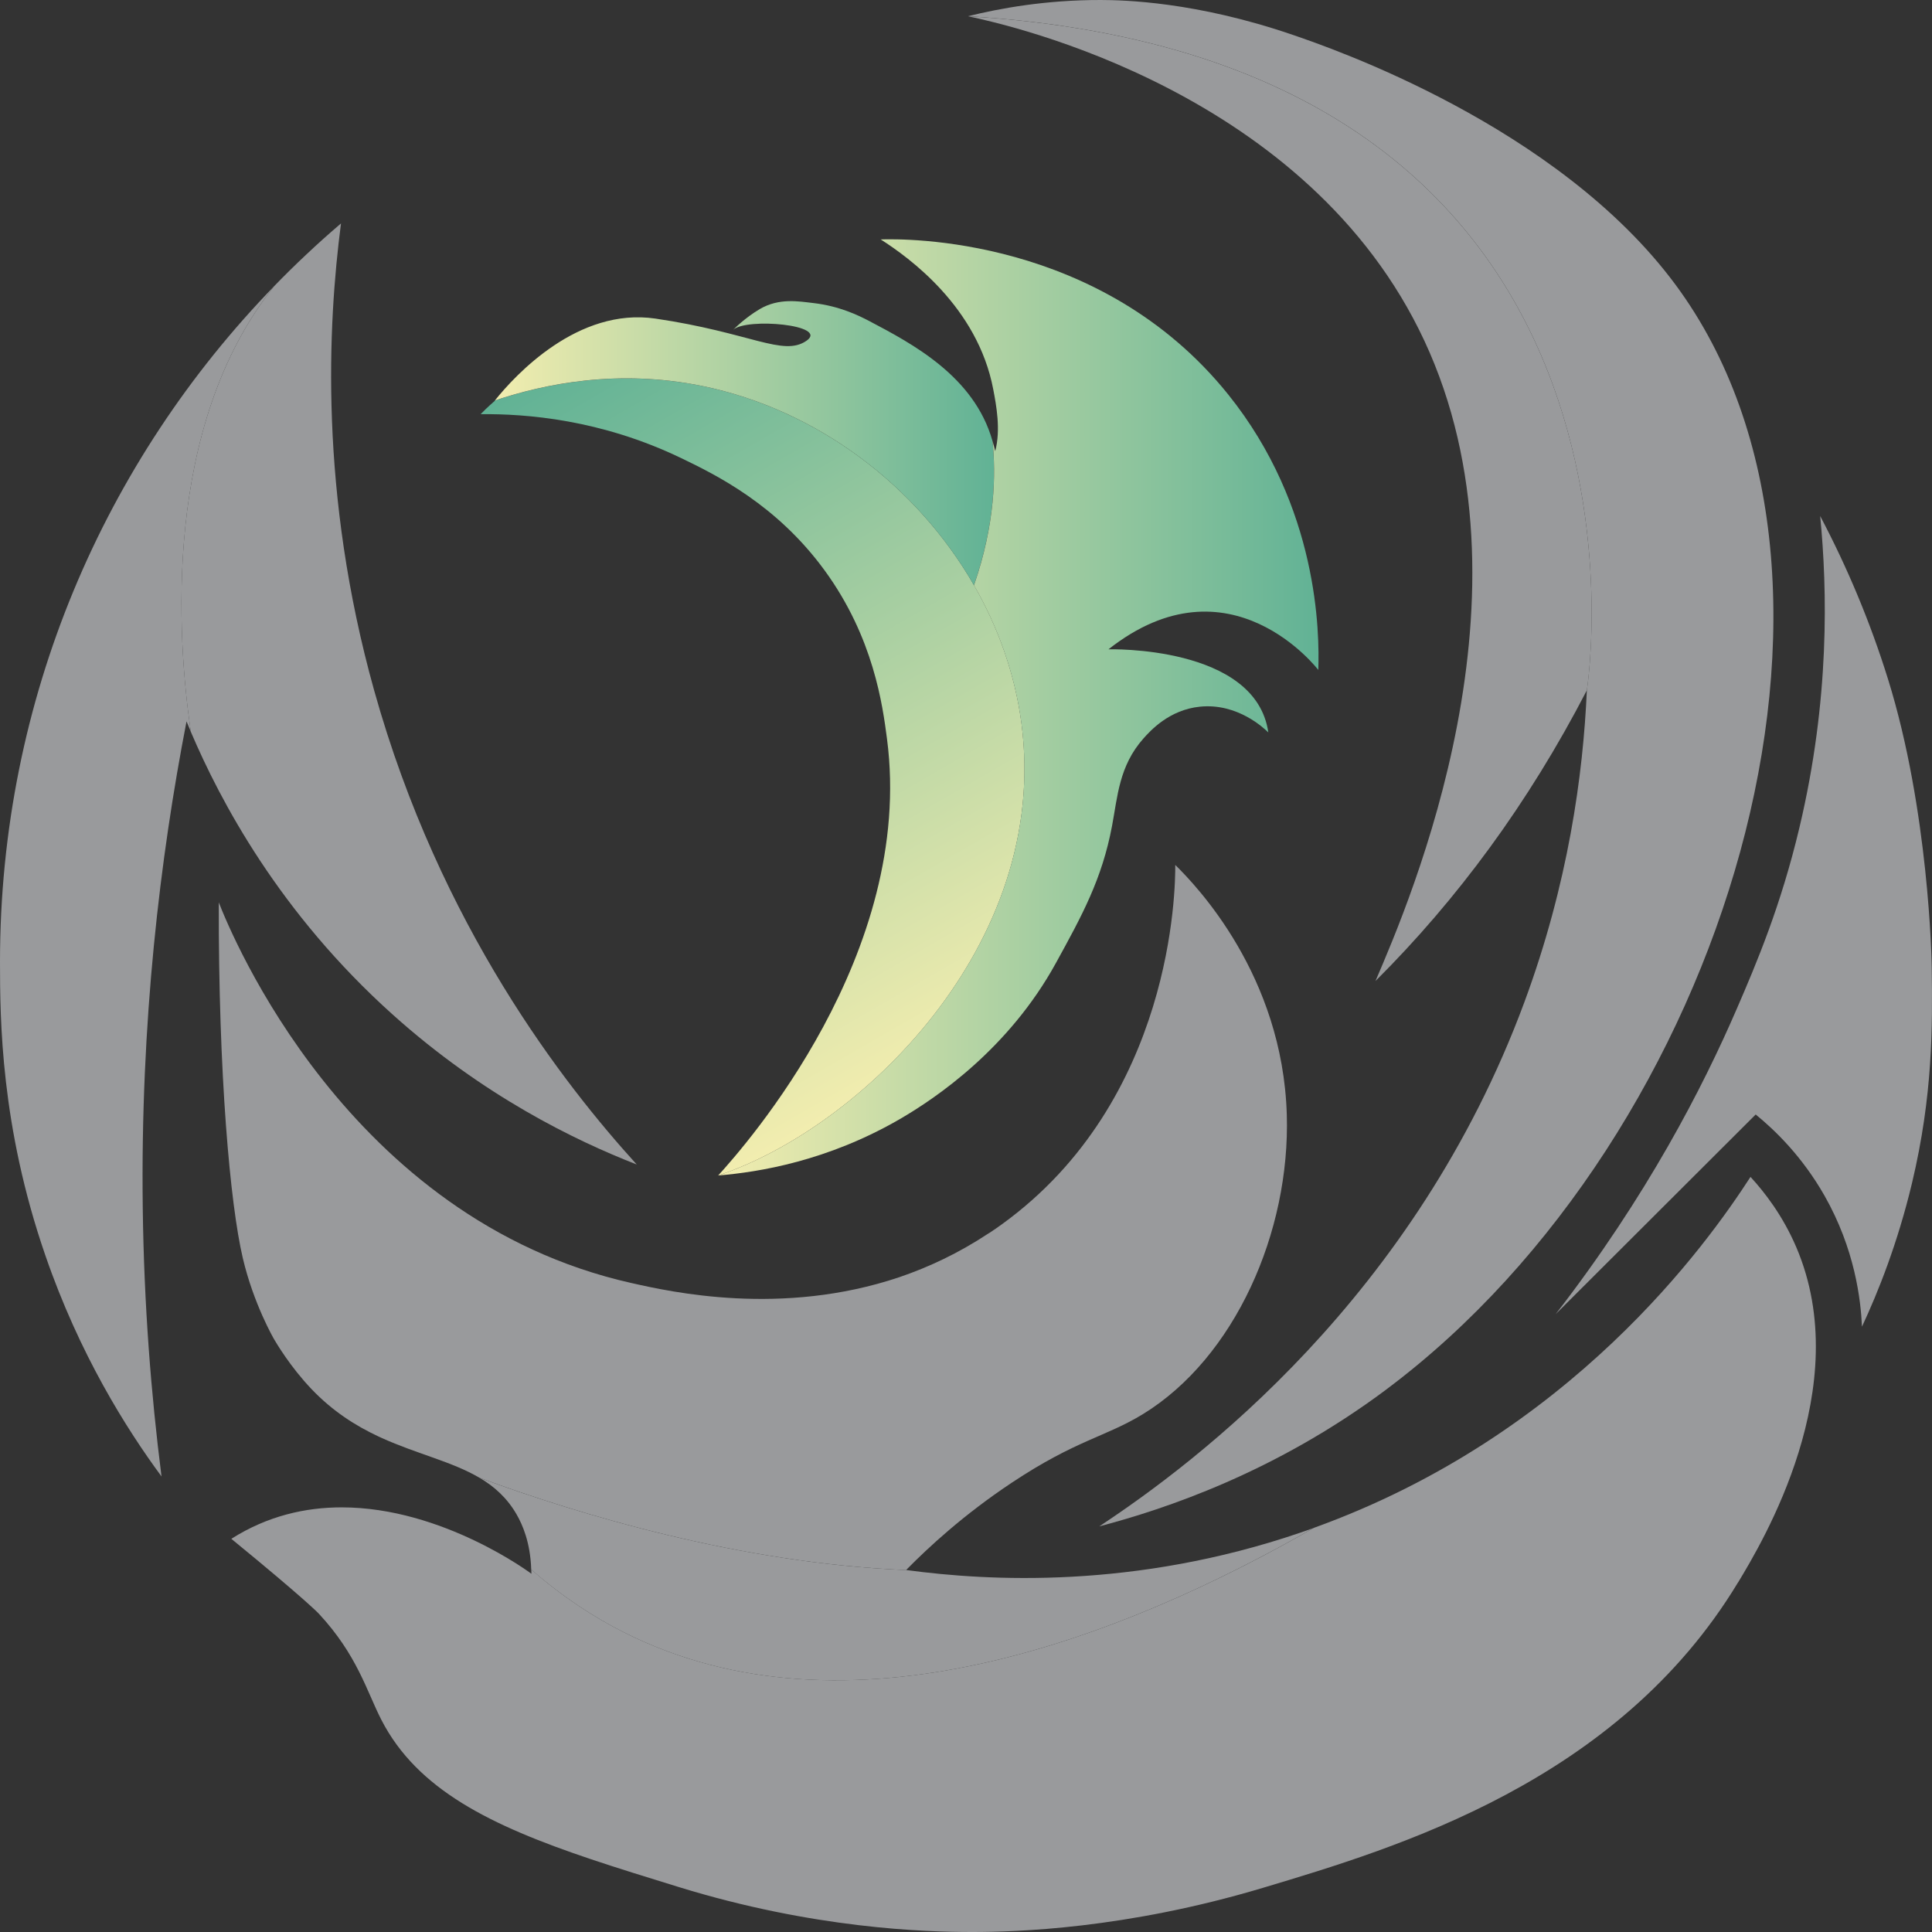 <svg width="260" height="260" viewBox="0 0 260 260" fill="none" xmlns="http://www.w3.org/2000/svg">
<rect x="0" y="0" width="260" height="260" fill="#333333" stroke="none"/>
<path d="M25.682 98.47C25.471 97.989 25.289 97.528 25.102 97.082C21.545 115.414 18.887 137.533 19.211 162.584C19.378 175.62 20.336 187.704 21.737 198.695C16.985 192.246 10.691 182.261 6.098 168.931C0.098 151.555 0 137.219 0 129.411C0 94.071 14.077 62.001 36.924 38.485C21.786 57.357 23.859 85.993 25.682 98.465V98.47Z" fill="#999A9C"/>
<path d="M85.674 156.708C77.326 153.452 65.043 147.478 52.863 136.551C37.582 122.844 29.642 107.773 25.677 98.474V98.464C23.849 85.993 21.781 57.356 36.919 38.484C38.309 37.047 39.739 35.644 41.194 34.276C42.727 32.829 44.289 31.431 45.891 30.068C44.122 43.624 42.938 66.346 50.342 92.878C59.221 124.688 76.005 146.056 85.679 156.703L85.674 156.708Z" fill="#999A9C"/>
<path d="M186.633 186.939C171.682 198.136 156.775 203.089 147.931 205.414C161.054 196.748 190.426 174.629 205.142 134.87C211.038 118.931 213.052 104.301 213.553 92.879C213.553 92.879 227.016 8.058 130.262 2.183C134.503 1.133 140.669 -0.01 148.142 6.27048e-05C151.213 0.01 160.932 0.211 174.011 4.703C178.949 6.4 209.574 16.837 225.468 38.293C254.762 77.857 232.386 152.682 186.633 186.934V186.939Z" fill="#999A9C"/>
<path d="M213.558 92.884C205.682 108.107 196.116 121.04 185.164 131.962L185.105 132.021C185.105 132.021 185.12 131.976 185.13 131.962C189.817 121.054 207.525 79.843 191.684 45.856C176.094 12.423 136.173 3.428 130.267 2.188C227.021 8.068 213.558 92.884 213.558 92.884Z" fill="#999A9C"/>
<path d="M153.822 190.299C148.801 193.379 144.856 193.757 136.154 199.539C129.678 203.845 124.957 208.224 122.004 211.221C121.994 211.245 121.989 211.27 121.989 211.295C99.559 210.363 77.911 203.81 64.527 198.872C60.828 196.689 56.14 195.679 51.35 193.506C51.291 193.482 51.246 193.462 51.207 193.438C51.133 193.403 51.075 193.379 51.02 193.354C50.947 193.32 50.913 193.305 50.913 193.305C47.876 191.878 44.805 189.956 41.926 186.939C39.081 183.967 37.145 180.677 36.88 180.221C36.88 180.221 34.128 175.503 32.674 169.303C30.974 162.065 29.392 144.639 29.441 121.437C31.082 125.645 46.756 164.075 84.967 172.663C90.303 173.864 105.19 177.204 121.011 171.883C124.991 170.53 129.01 168.641 132.975 166.022C133 166.008 133.034 165.988 133.059 165.973C133.093 165.959 133.132 165.929 133.167 165.905C133.181 165.895 133.191 165.89 133.191 165.89C133.732 165.537 134.267 165.169 134.798 164.782C157.91 148.087 158.186 119.524 158.161 116.4C161.006 119.196 172.606 131.255 173.171 149.99C173.653 165.802 166.165 182.727 153.822 190.299Z" fill="#999A9C"/>
<path d="M176.792 205.625C150.796 220.559 113.98 234.781 83.994 219.691C79.906 217.631 75.68 214.894 71.489 211.216C71.371 207.552 70.31 205.169 69.514 203.791C68.227 201.564 66.517 200.044 64.527 198.872C77.911 203.81 99.559 210.358 121.989 211.294C121.998 211.304 122.003 211.304 122.013 211.294C133.034 212.78 152.663 213.874 174.994 206.258C175.598 206.047 176.198 205.836 176.792 205.63V205.625Z" fill="#999A9C"/>
<path d="M233.885 212.972C217.705 239.755 188.117 248.622 169.943 254.061C151.434 259.603 136.625 260 130.823 260C124.455 260 109.494 259.549 91.324 253.943C87.128 252.648 83.148 251.422 79.429 250.171C66.119 245.689 56.164 240.883 51.32 231.442C49.349 227.602 48.082 222.732 42.908 217.165C42.908 217.165 41.218 215.341 31.131 207.087C36 203.997 41.11 202.854 45.979 202.854C59.633 202.854 71.514 211.79 71.514 211.79C71.514 211.589 71.504 211.398 71.499 211.211C75.69 214.89 79.91 217.626 84.003 219.686C113.989 234.777 150.805 220.549 176.802 205.62C176.812 205.62 176.812 205.611 176.816 205.611C211.456 193.124 229.743 167.391 235.575 158.382C237.452 160.422 239.899 163.556 241.727 167.822C249.794 186.66 237.123 207.621 233.895 212.972H233.885Z" fill="#999A9C"/>
<path d="M257.307 159.224C255.371 167.321 252.757 173.864 250.576 178.538C250.414 174.903 249.627 168.106 245.53 160.901C242.508 155.595 238.833 152.069 236.273 149.984C227.296 158.945 218.329 167.895 209.353 176.855C221.651 160.965 229.158 146.336 233.752 135.708C236.361 129.671 239.648 121.961 242.164 111.353C246.247 94.163 245.923 79.367 244.95 69.44C248.625 76.404 251.691 83.727 254.069 91.358C259.582 109.028 259.96 129.342 259.965 130.249C260.068 138.16 260.127 147.39 257.307 159.224Z" fill="#999A9C"/>
<path d="M96.65 158.19C100.32 154.149 123.168 128.366 119.365 99.406C118.785 94.982 117.591 85.811 110.953 76.733C104.526 67.94 96.449 63.943 91.604 61.618C80.844 56.454 70.826 55.674 64.684 55.738C64.935 55.478 65.549 54.84 66.517 54.007C66.541 53.972 66.576 53.933 66.6 53.899H66.61C73.204 51.682 83.168 49.617 94.552 51.956C109.956 55.125 123.408 65.399 131.083 78.764C134.365 84.482 136.596 90.774 137.46 97.307C141.43 127.189 115.68 151.858 96.655 158.19H96.65Z" fill="url(#paint0_linear_43_3528)"/>
<path d="M131.073 78.759C123.398 65.399 109.946 55.12 94.543 51.952C83.158 49.607 73.199 51.672 66.6 53.894C69.376 50.426 77.788 41.339 88.204 42.874C101.028 44.762 105.367 48.023 108.516 45.87C111.656 43.727 100.448 42.712 98.655 44.394C98.832 44.218 100.271 42.766 102.237 41.599C104.846 40.063 107.519 40.559 109.474 40.785C112.948 41.187 115.513 42.432 116.977 43.202C122.799 46.267 131.103 50.652 133.559 59.328C134.031 63.771 133.923 70.564 131.068 78.759H131.073Z" fill="url(#paint1_linear_43_3528)"/>
<path d="M177.416 90.166C177.416 90.166 165.511 74.522 149.174 87.381C149.174 87.381 169.004 86.812 170.685 98.568C170.12 98.013 166.548 94.595 161.497 95.1C157.375 95.512 154.844 98.293 153.857 99.406C150.609 103.085 150.407 107.14 149.651 111.162C148.304 118.308 145.622 123.197 142.079 129.637C135.785 141.083 126.067 147.724 121.045 150.632C111.386 156.218 102.198 157.739 96.645 158.19C115.67 151.858 141.421 127.185 137.451 97.307C136.586 90.775 134.355 84.482 131.073 78.764C133.928 70.569 134.036 63.771 133.564 59.333C133.574 59.347 133.574 59.367 133.579 59.382C133.673 59.715 133.8 60.171 133.933 60.711C134.699 57.832 134.075 54.522 133.663 52.378C131.55 41.285 122.288 34.625 118.52 32.221C121.65 32.118 148.118 31.736 165.28 53.08C177.495 68.278 177.573 85.252 177.411 90.166H177.416Z" fill="url(#paint2_linear_43_3528)"/>
<defs>
<linearGradient id="paint0_linear_43_3528" x1="127.255" y1="141.633" x2="74.175" y2="49.523" gradientUnits="userSpaceOnUse">
<stop stop-color="#F2EDAF"/>
<stop offset="1" stop-color="#61B295"/>
</linearGradient>
<linearGradient id="paint1_linear_43_3528" x1="66.605" y1="59.642" x2="133.775" y2="59.642" gradientUnits="userSpaceOnUse">
<stop stop-color="#F2EDAF"/>
<stop offset="1" stop-color="#61B295"/>
</linearGradient>
<linearGradient id="paint2_linear_43_3528" x1="96.65" y1="95.193" x2="177.446" y2="95.193" gradientUnits="userSpaceOnUse">
<stop stop-color="#F2EDAF"/>
<stop offset="1" stop-color="#61B295"/>
</linearGradient>
</defs>
</svg>
